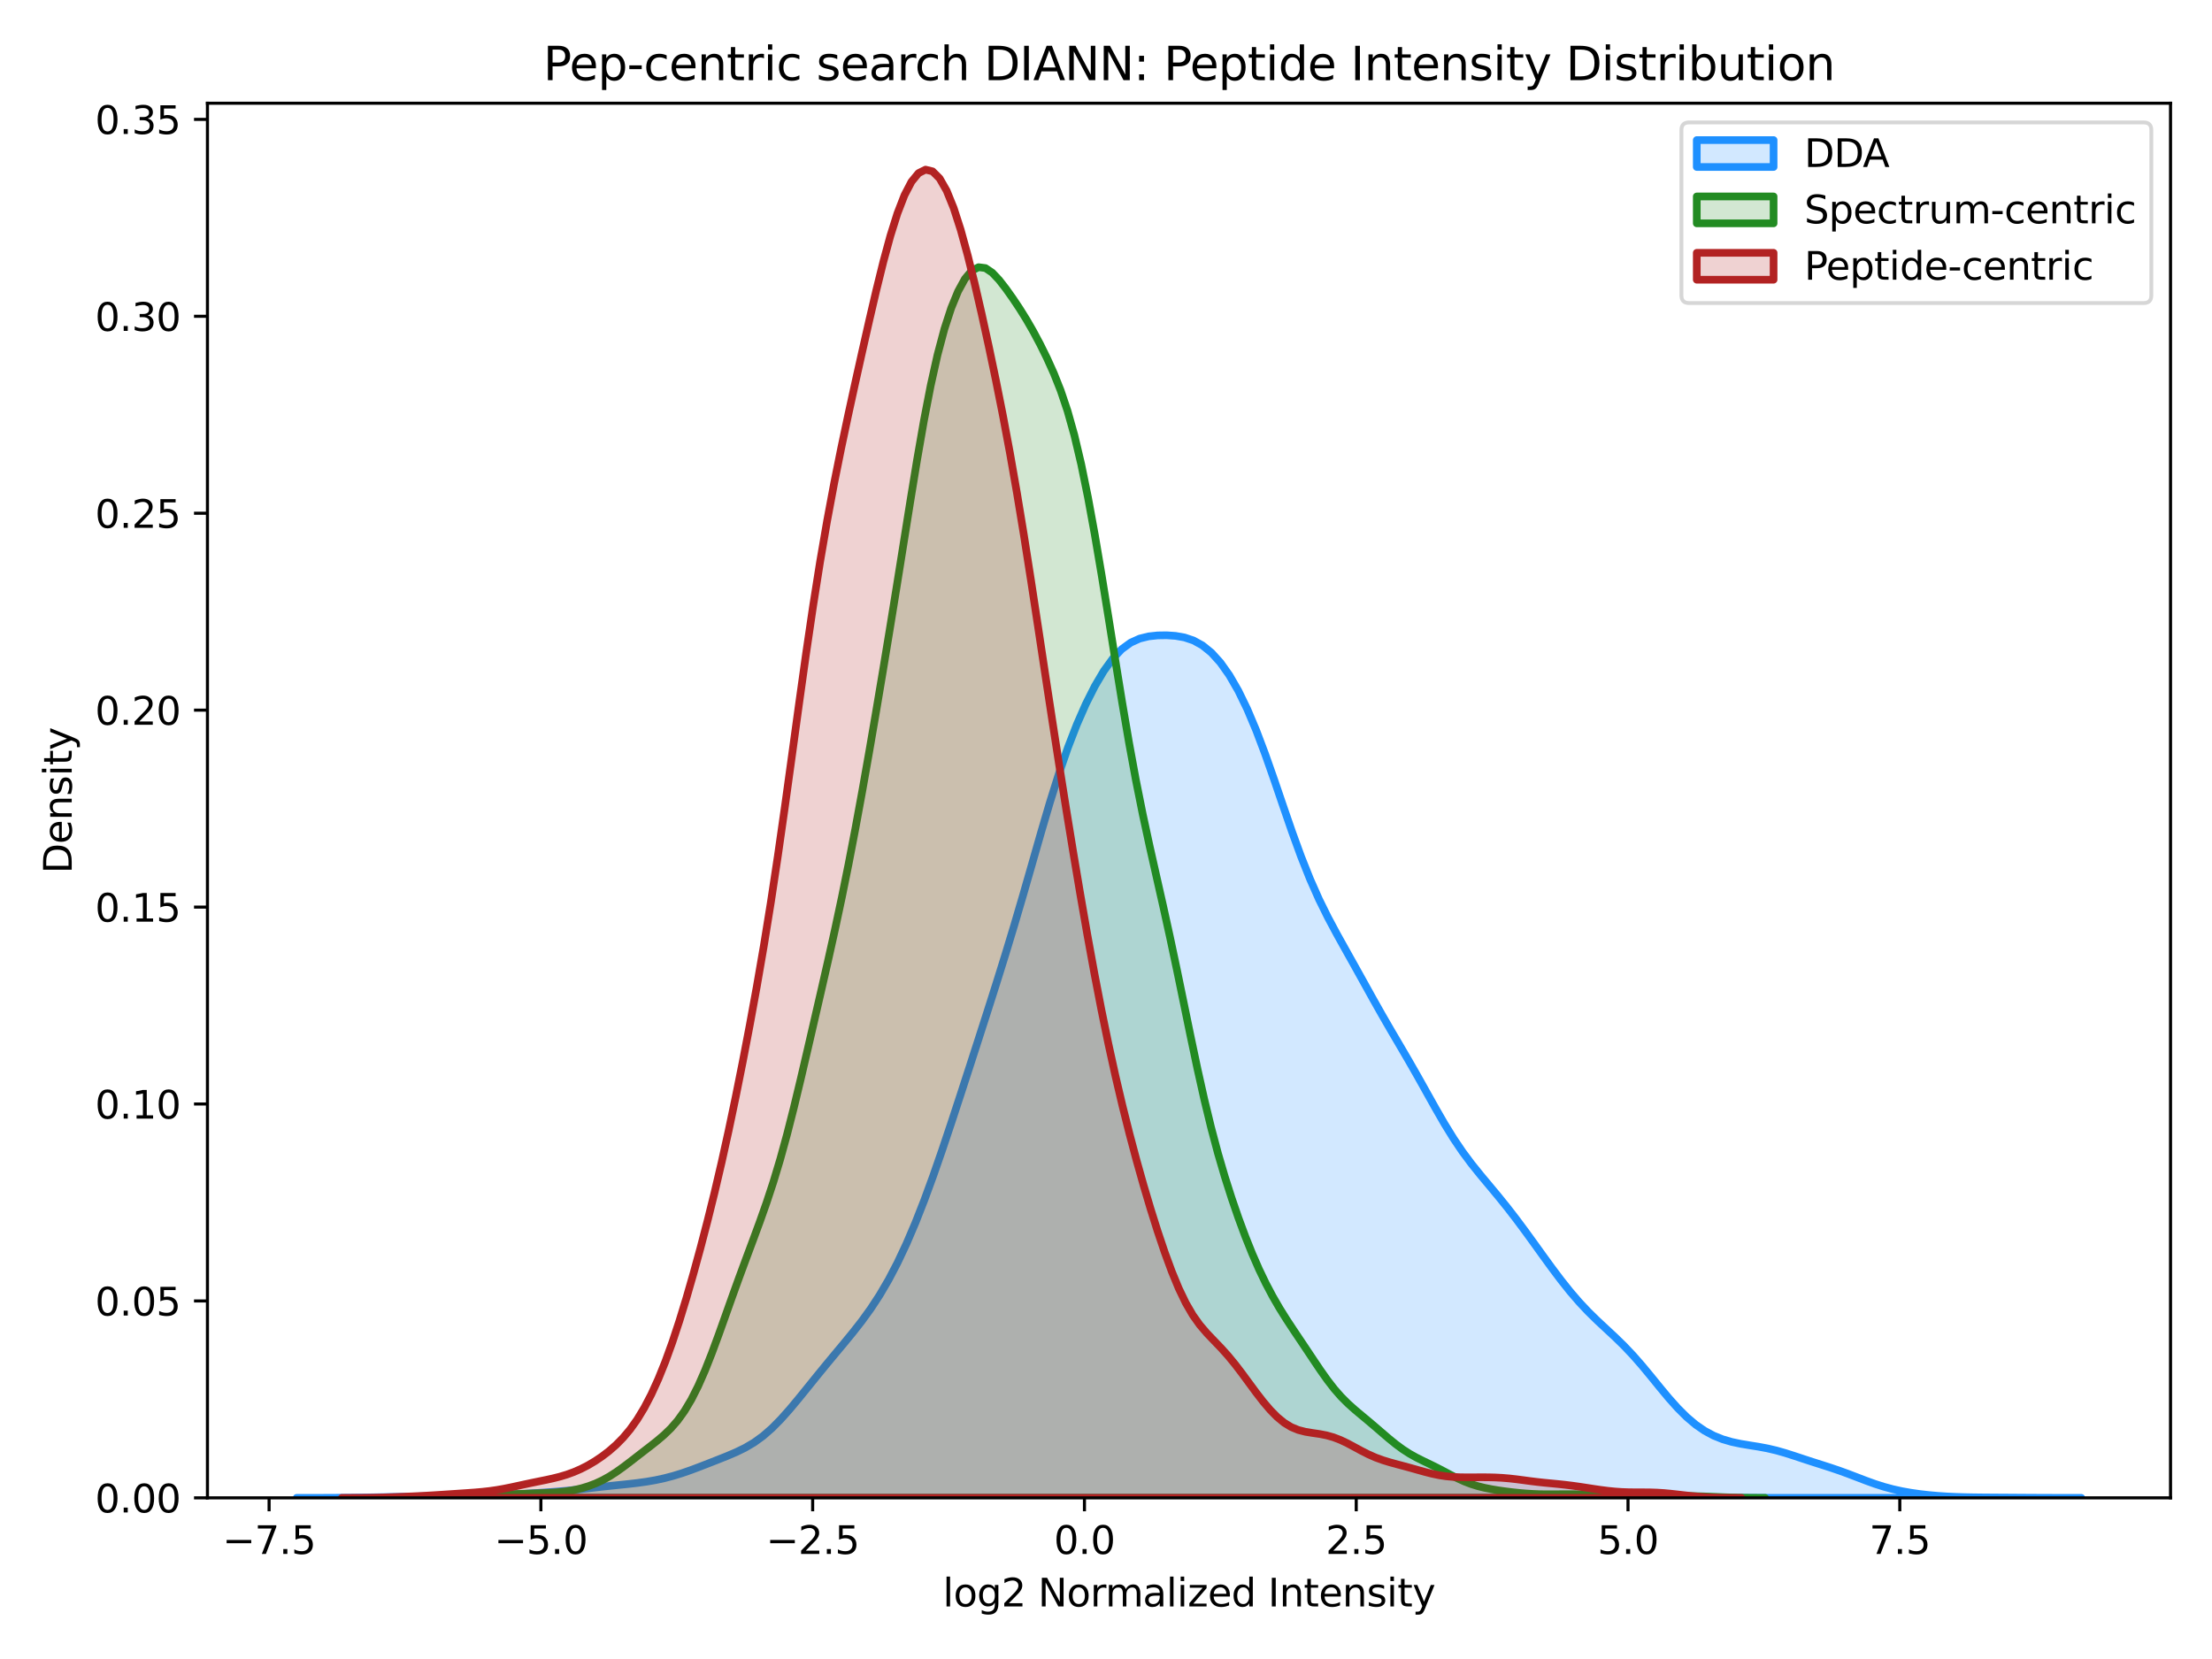 <?xml version="1.0" encoding="utf-8" standalone="no"?>
<!DOCTYPE svg PUBLIC "-//W3C//DTD SVG 1.1//EN"
  "http://www.w3.org/Graphics/SVG/1.1/DTD/svg11.dtd">
<svg xmlns:xlink="http://www.w3.org/1999/xlink" width="576pt" height="432pt" viewBox="0 0 576 432" xmlns="http://www.w3.org/2000/svg" version="1.1">
 <defs>
  <style type="text/css">*{stroke-linejoin: round; stroke-linecap: butt}</style>
 </defs>
 <g id="figure_1">
  <g id="patch_1">
   <path d="M 0 432 
L 576 432 
L 576 0 
L 0 0 
z
" style="fill: #ffffff"/>
  </g>
  <g id="axes_1">
   <g id="patch_2">
    <path d="M 54.02 390.04 
L 565.2 390.04 
L 565.2 26.88 
L 54.02 26.88 
z
" style="fill: #ffffff"/>
   </g>
   <g id="PolyCollection_1">
    <defs>
     <path id="md114c8300f" d="M 77.255 -41.961 
L 77.255 -41.96 
L 79.591 -41.96 
L 81.926 -41.96 
L 84.261 -41.96 
L 86.596 -41.96 
L 88.932 -41.96 
L 91.267 -41.96 
L 93.602 -41.96 
L 95.937 -41.96 
L 98.272 -41.96 
L 100.608 -41.96 
L 102.943 -41.96 
L 105.278 -41.96 
L 107.613 -41.96 
L 109.949 -41.96 
L 112.284 -41.96 
L 114.619 -41.96 
L 116.954 -41.96 
L 119.289 -41.96 
L 121.625 -41.96 
L 123.96 -41.96 
L 126.295 -41.96 
L 128.63 -41.96 
L 130.966 -41.96 
L 133.301 -41.96 
L 135.636 -41.96 
L 137.971 -41.96 
L 140.306 -41.96 
L 142.642 -41.96 
L 144.977 -41.96 
L 147.312 -41.96 
L 149.647 -41.96 
L 151.983 -41.96 
L 154.318 -41.96 
L 156.653 -41.96 
L 158.988 -41.96 
L 161.323 -41.96 
L 163.659 -41.96 
L 165.994 -41.96 
L 168.329 -41.96 
L 170.664 -41.96 
L 173 -41.96 
L 175.335 -41.96 
L 177.67 -41.96 
L 180.005 -41.96 
L 182.34 -41.96 
L 184.676 -41.96 
L 187.011 -41.96 
L 189.346 -41.96 
L 191.681 -41.96 
L 194.017 -41.96 
L 196.352 -41.96 
L 198.687 -41.96 
L 201.022 -41.96 
L 203.357 -41.96 
L 205.693 -41.96 
L 208.028 -41.96 
L 210.363 -41.96 
L 212.698 -41.96 
L 215.034 -41.96 
L 217.369 -41.96 
L 219.704 -41.96 
L 222.039 -41.96 
L 224.374 -41.96 
L 226.71 -41.96 
L 229.045 -41.96 
L 231.38 -41.96 
L 233.715 -41.96 
L 236.051 -41.96 
L 238.386 -41.96 
L 240.721 -41.96 
L 243.056 -41.96 
L 245.391 -41.96 
L 247.727 -41.96 
L 250.062 -41.96 
L 252.397 -41.96 
L 254.732 -41.96 
L 257.068 -41.96 
L 259.403 -41.96 
L 261.738 -41.96 
L 264.073 -41.96 
L 266.408 -41.96 
L 268.744 -41.96 
L 271.079 -41.96 
L 273.414 -41.96 
L 275.749 -41.96 
L 278.085 -41.96 
L 280.42 -41.96 
L 282.755 -41.96 
L 285.09 -41.96 
L 287.425 -41.96 
L 289.761 -41.96 
L 292.096 -41.96 
L 294.431 -41.96 
L 296.766 -41.96 
L 299.102 -41.96 
L 301.437 -41.96 
L 303.772 -41.96 
L 306.107 -41.96 
L 308.442 -41.96 
L 310.778 -41.96 
L 313.113 -41.96 
L 315.448 -41.96 
L 317.783 -41.96 
L 320.118 -41.96 
L 322.454 -41.96 
L 324.789 -41.96 
L 327.124 -41.96 
L 329.459 -41.96 
L 331.795 -41.96 
L 334.13 -41.96 
L 336.465 -41.96 
L 338.8 -41.96 
L 341.135 -41.96 
L 343.471 -41.96 
L 345.806 -41.96 
L 348.141 -41.96 
L 350.476 -41.96 
L 352.812 -41.96 
L 355.147 -41.96 
L 357.482 -41.96 
L 359.817 -41.96 
L 362.152 -41.96 
L 364.488 -41.96 
L 366.823 -41.96 
L 369.158 -41.96 
L 371.493 -41.96 
L 373.829 -41.96 
L 376.164 -41.96 
L 378.499 -41.96 
L 380.834 -41.96 
L 383.169 -41.96 
L 385.505 -41.96 
L 387.84 -41.96 
L 390.175 -41.96 
L 392.51 -41.96 
L 394.846 -41.96 
L 397.181 -41.96 
L 399.516 -41.96 
L 401.851 -41.96 
L 404.186 -41.96 
L 406.522 -41.96 
L 408.857 -41.96 
L 411.192 -41.96 
L 413.527 -41.96 
L 415.863 -41.96 
L 418.198 -41.96 
L 420.533 -41.96 
L 422.868 -41.96 
L 425.203 -41.96 
L 427.539 -41.96 
L 429.874 -41.96 
L 432.209 -41.96 
L 434.544 -41.96 
L 436.88 -41.96 
L 439.215 -41.96 
L 441.55 -41.96 
L 443.885 -41.96 
L 446.22 -41.96 
L 448.556 -41.96 
L 450.891 -41.96 
L 453.226 -41.96 
L 455.561 -41.96 
L 457.897 -41.96 
L 460.232 -41.96 
L 462.567 -41.96 
L 464.902 -41.96 
L 467.237 -41.96 
L 469.573 -41.96 
L 471.908 -41.96 
L 474.243 -41.96 
L 476.578 -41.96 
L 478.914 -41.96 
L 481.249 -41.96 
L 483.584 -41.96 
L 485.919 -41.96 
L 488.254 -41.96 
L 490.59 -41.96 
L 492.925 -41.96 
L 495.26 -41.96 
L 497.595 -41.96 
L 499.931 -41.96 
L 502.266 -41.96 
L 504.601 -41.96 
L 506.936 -41.96 
L 509.271 -41.96 
L 511.607 -41.96 
L 513.942 -41.96 
L 516.277 -41.96 
L 518.612 -41.96 
L 520.948 -41.96 
L 523.283 -41.96 
L 525.618 -41.96 
L 527.953 -41.96 
L 530.288 -41.96 
L 532.624 -41.96 
L 534.959 -41.96 
L 537.294 -41.96 
L 539.629 -41.96 
L 541.965 -41.96 
L 541.965 -41.961 
L 541.965 -41.961 
L 539.629 -41.962 
L 537.294 -41.964 
L 534.959 -41.968 
L 532.624 -41.975 
L 530.288 -41.985 
L 527.953 -41.998 
L 525.618 -42.013 
L 523.283 -42.029 
L 520.948 -42.043 
L 518.612 -42.058 
L 516.277 -42.076 
L 513.942 -42.102 
L 511.607 -42.147 
L 509.271 -42.219 
L 506.936 -42.328 
L 504.601 -42.483 
L 502.266 -42.691 
L 499.931 -42.957 
L 497.595 -43.29 
L 495.26 -43.705 
L 492.925 -44.217 
L 490.59 -44.845 
L 488.254 -45.589 
L 485.919 -46.429 
L 483.584 -47.323 
L 481.249 -48.216 
L 478.914 -49.065 
L 476.578 -49.856 
L 474.243 -50.606 
L 471.908 -51.349 
L 469.573 -52.111 
L 467.237 -52.886 
L 464.902 -53.633 
L 462.567 -54.298 
L 460.232 -54.844 
L 457.897 -55.279 
L 455.561 -55.652 
L 453.226 -56.043 
L 450.891 -56.539 
L 448.556 -57.223 
L 446.22 -58.163 
L 443.885 -59.417 
L 441.55 -61.026 
L 439.215 -63.003 
L 436.88 -65.329 
L 434.544 -67.943 
L 432.209 -70.747 
L 429.874 -73.621 
L 427.539 -76.439 
L 425.203 -79.102 
L 422.868 -81.563 
L 420.533 -83.841 
L 418.198 -86.013 
L 415.863 -88.19 
L 413.527 -90.482 
L 411.192 -92.968 
L 408.857 -95.682 
L 406.522 -98.612 
L 404.186 -101.712 
L 401.851 -104.919 
L 399.516 -108.164 
L 397.181 -111.383 
L 394.846 -114.522 
L 392.51 -117.544 
L 390.175 -120.441 
L 387.84 -123.246 
L 385.505 -126.041 
L 383.169 -128.946 
L 380.834 -132.082 
L 378.499 -135.538 
L 376.164 -139.325 
L 373.829 -143.372 
L 371.493 -147.548 
L 369.158 -151.719 
L 366.823 -155.801 
L 364.488 -159.797 
L 362.152 -163.775 
L 359.817 -167.816 
L 357.482 -171.955 
L 355.147 -176.159 
L 352.812 -180.362 
L 350.476 -184.533 
L 348.141 -188.724 
L 345.806 -193.085 
L 343.471 -197.812 
L 341.135 -203.075 
L 338.8 -208.943 
L 336.465 -215.352 
L 334.13 -222.115 
L 331.795 -228.962 
L 329.459 -235.603 
L 327.124 -241.784 
L 324.789 -247.324 
L 322.454 -252.128 
L 320.118 -256.173 
L 317.783 -259.47 
L 315.448 -262.045 
L 313.113 -263.94 
L 310.778 -265.225 
L 308.442 -266.008 
L 306.107 -266.42 
L 303.772 -266.579 
L 301.437 -266.542 
L 299.102 -266.289 
L 296.766 -265.713 
L 294.431 -264.656 
L 292.096 -262.955 
L 289.761 -260.503 
L 287.425 -257.278 
L 285.09 -253.323 
L 282.755 -248.687 
L 280.42 -243.374 
L 278.085 -237.345 
L 275.749 -230.575 
L 273.414 -223.131 
L 271.079 -215.198 
L 268.744 -207.037 
L 266.408 -198.901 
L 264.073 -190.956 
L 261.738 -183.258 
L 259.403 -175.775 
L 257.068 -168.438 
L 254.732 -161.177 
L 252.397 -153.952 
L 250.062 -146.762 
L 247.727 -139.646 
L 245.391 -132.676 
L 243.056 -125.952 
L 240.721 -119.573 
L 238.386 -113.624 
L 236.051 -108.157 
L 233.715 -103.194 
L 231.38 -98.733 
L 229.045 -94.746 
L 226.71 -91.181 
L 224.374 -87.959 
L 222.039 -84.98 
L 219.704 -82.137 
L 217.369 -79.339 
L 215.034 -76.524 
L 212.698 -73.666 
L 210.363 -70.774 
L 208.028 -67.893 
L 205.693 -65.092 
L 203.357 -62.465 
L 201.022 -60.099 
L 198.687 -58.061 
L 196.352 -56.371 
L 194.017 -54.995 
L 191.681 -53.857 
L 189.346 -52.863 
L 187.011 -51.932 
L 184.676 -51.017 
L 182.34 -50.109 
L 180.005 -49.23 
L 177.67 -48.413 
L 175.335 -47.689 
L 173 -47.075 
L 170.664 -46.572 
L 168.329 -46.168 
L 165.994 -45.843 
L 163.659 -45.573 
L 161.323 -45.33 
L 158.988 -45.092 
L 156.653 -44.842 
L 154.318 -44.577 
L 151.983 -44.304 
L 149.647 -44.041 
L 147.312 -43.803 
L 144.977 -43.597 
L 142.642 -43.419 
L 140.306 -43.259 
L 137.971 -43.108 
L 135.636 -42.963 
L 133.301 -42.83 
L 130.966 -42.714 
L 128.63 -42.624 
L 126.295 -42.56 
L 123.96 -42.518 
L 121.625 -42.488 
L 119.289 -42.465 
L 116.954 -42.44 
L 114.619 -42.411 
L 112.284 -42.378 
L 109.949 -42.341 
L 107.613 -42.301 
L 105.278 -42.258 
L 102.943 -42.213 
L 100.608 -42.167 
L 98.272 -42.122 
L 95.937 -42.08 
L 93.602 -42.044 
L 91.267 -42.015 
L 88.932 -41.993 
L 86.596 -41.979 
L 84.261 -41.97 
L 81.926 -41.965 
L 79.591 -41.962 
L 77.255 -41.961 
z
" style="stroke: #1e90ff; stroke-width: 2"/>
    </defs>
    <g clip-path="url(#p47f3de9c84)">
     <use xlink:href="#md114c8300f" x="0" y="432" style="fill: #1e90ff; fill-opacity: 0.2; stroke: #1e90ff; stroke-width: 2"/>
    </g>
   </g>
   <g id="PolyCollection_2">
    <defs>
     <path id="m19b202845f" d="M 105.219 -41.965 
L 105.219 -41.96 
L 107 -41.96 
L 108.781 -41.96 
L 110.562 -41.96 
L 112.343 -41.96 
L 114.124 -41.96 
L 115.905 -41.96 
L 117.686 -41.96 
L 119.467 -41.96 
L 121.248 -41.96 
L 123.029 -41.96 
L 124.81 -41.96 
L 126.591 -41.96 
L 128.372 -41.96 
L 130.152 -41.96 
L 131.933 -41.96 
L 133.714 -41.96 
L 135.495 -41.96 
L 137.276 -41.96 
L 139.057 -41.96 
L 140.838 -41.96 
L 142.619 -41.96 
L 144.4 -41.96 
L 146.181 -41.96 
L 147.962 -41.96 
L 149.743 -41.96 
L 151.524 -41.96 
L 153.305 -41.96 
L 155.086 -41.96 
L 156.867 -41.96 
L 158.648 -41.96 
L 160.429 -41.96 
L 162.21 -41.96 
L 163.991 -41.96 
L 165.771 -41.96 
L 167.552 -41.96 
L 169.333 -41.96 
L 171.114 -41.96 
L 172.895 -41.96 
L 174.676 -41.96 
L 176.457 -41.96 
L 178.238 -41.96 
L 180.019 -41.96 
L 181.8 -41.96 
L 183.581 -41.96 
L 185.362 -41.96 
L 187.143 -41.96 
L 188.924 -41.96 
L 190.705 -41.96 
L 192.486 -41.96 
L 194.267 -41.96 
L 196.048 -41.96 
L 197.829 -41.96 
L 199.61 -41.96 
L 201.391 -41.96 
L 203.171 -41.96 
L 204.952 -41.96 
L 206.733 -41.96 
L 208.514 -41.96 
L 210.295 -41.96 
L 212.076 -41.96 
L 213.857 -41.96 
L 215.638 -41.96 
L 217.419 -41.96 
L 219.2 -41.96 
L 220.981 -41.96 
L 222.762 -41.96 
L 224.543 -41.96 
L 226.324 -41.96 
L 228.105 -41.96 
L 229.886 -41.96 
L 231.667 -41.96 
L 233.448 -41.96 
L 235.229 -41.96 
L 237.01 -41.96 
L 238.79 -41.96 
L 240.571 -41.96 
L 242.352 -41.96 
L 244.133 -41.96 
L 245.914 -41.96 
L 247.695 -41.96 
L 249.476 -41.96 
L 251.257 -41.96 
L 253.038 -41.96 
L 254.819 -41.96 
L 256.6 -41.96 
L 258.381 -41.96 
L 260.162 -41.96 
L 261.943 -41.96 
L 263.724 -41.96 
L 265.505 -41.96 
L 267.286 -41.96 
L 269.067 -41.96 
L 270.848 -41.96 
L 272.629 -41.96 
L 274.409 -41.96 
L 276.19 -41.96 
L 277.971 -41.96 
L 279.752 -41.96 
L 281.533 -41.96 
L 283.314 -41.96 
L 285.095 -41.96 
L 286.876 -41.96 
L 288.657 -41.96 
L 290.438 -41.96 
L 292.219 -41.96 
L 294 -41.96 
L 295.781 -41.96 
L 297.562 -41.96 
L 299.343 -41.96 
L 301.124 -41.96 
L 302.905 -41.96 
L 304.686 -41.96 
L 306.467 -41.96 
L 308.248 -41.96 
L 310.029 -41.96 
L 311.809 -41.96 
L 313.59 -41.96 
L 315.371 -41.96 
L 317.152 -41.96 
L 318.933 -41.96 
L 320.714 -41.96 
L 322.495 -41.96 
L 324.276 -41.96 
L 326.057 -41.96 
L 327.838 -41.96 
L 329.619 -41.96 
L 331.4 -41.96 
L 333.181 -41.96 
L 334.962 -41.96 
L 336.743 -41.96 
L 338.524 -41.96 
L 340.305 -41.96 
L 342.086 -41.96 
L 343.867 -41.96 
L 345.648 -41.96 
L 347.428 -41.96 
L 349.209 -41.96 
L 350.99 -41.96 
L 352.771 -41.96 
L 354.552 -41.96 
L 356.333 -41.96 
L 358.114 -41.96 
L 359.895 -41.96 
L 361.676 -41.96 
L 363.457 -41.96 
L 365.238 -41.96 
L 367.019 -41.96 
L 368.8 -41.96 
L 370.581 -41.96 
L 372.362 -41.96 
L 374.143 -41.96 
L 375.924 -41.96 
L 377.705 -41.96 
L 379.486 -41.96 
L 381.267 -41.96 
L 383.048 -41.96 
L 384.828 -41.96 
L 386.609 -41.96 
L 388.39 -41.96 
L 390.171 -41.96 
L 391.952 -41.96 
L 393.733 -41.96 
L 395.514 -41.96 
L 397.295 -41.96 
L 399.076 -41.96 
L 400.857 -41.96 
L 402.638 -41.96 
L 404.419 -41.96 
L 406.2 -41.96 
L 407.981 -41.96 
L 409.762 -41.96 
L 411.543 -41.96 
L 413.324 -41.96 
L 415.105 -41.96 
L 416.886 -41.96 
L 418.667 -41.96 
L 420.447 -41.96 
L 422.228 -41.96 
L 424.009 -41.96 
L 425.79 -41.96 
L 427.571 -41.96 
L 429.352 -41.96 
L 431.133 -41.96 
L 432.914 -41.96 
L 434.695 -41.96 
L 436.476 -41.96 
L 438.257 -41.96 
L 440.038 -41.96 
L 441.819 -41.96 
L 443.6 -41.96 
L 445.381 -41.96 
L 447.162 -41.96 
L 448.943 -41.96 
L 450.724 -41.96 
L 452.505 -41.96 
L 454.286 -41.96 
L 456.066 -41.96 
L 457.847 -41.96 
L 459.628 -41.96 
L 459.628 -41.963 
L 459.628 -41.963 
L 457.847 -41.968 
L 456.066 -41.978 
L 454.286 -41.996 
L 452.505 -42.026 
L 450.724 -42.072 
L 448.943 -42.132 
L 447.162 -42.202 
L 445.381 -42.275 
L 443.6 -42.34 
L 441.819 -42.39 
L 440.038 -42.423 
L 438.257 -42.436 
L 436.476 -42.432 
L 434.695 -42.413 
L 432.914 -42.379 
L 431.133 -42.338 
L 429.352 -42.297 
L 427.571 -42.269 
L 425.79 -42.263 
L 424.009 -42.286 
L 422.228 -42.338 
L 420.447 -42.416 
L 418.667 -42.514 
L 416.886 -42.622 
L 415.105 -42.728 
L 413.324 -42.819 
L 411.543 -42.883 
L 409.762 -42.917 
L 407.981 -42.922 
L 406.2 -42.908 
L 404.419 -42.892 
L 402.638 -42.891 
L 400.857 -42.92 
L 399.076 -42.99 
L 397.295 -43.103 
L 395.514 -43.256 
L 393.733 -43.445 
L 391.952 -43.666 
L 390.171 -43.919 
L 388.39 -44.215 
L 386.609 -44.57 
L 384.828 -45.009 
L 383.048 -45.562 
L 381.267 -46.248 
L 379.486 -47.064 
L 377.705 -47.974 
L 375.924 -48.92 
L 374.143 -49.845 
L 372.362 -50.726 
L 370.581 -51.583 
L 368.8 -52.475 
L 367.019 -53.472 
L 365.238 -54.624 
L 363.457 -55.939 
L 361.676 -57.387 
L 359.895 -58.911 
L 358.114 -60.448 
L 356.333 -61.958 
L 354.552 -63.44 
L 352.771 -64.936 
L 350.99 -66.529 
L 349.209 -68.31 
L 347.428 -70.345 
L 345.648 -72.646 
L 343.867 -75.162 
L 342.086 -77.803 
L 340.305 -80.478 
L 338.524 -83.138 
L 336.743 -85.793 
L 334.962 -88.504 
L 333.181 -91.356 
L 331.4 -94.433 
L 329.619 -97.804 
L 327.838 -101.514 
L 326.057 -105.588 
L 324.276 -110.033 
L 322.495 -114.841 
L 320.714 -120.017 
L 318.933 -125.605 
L 317.152 -131.691 
L 315.371 -138.381 
L 313.59 -145.733 
L 311.809 -153.707 
L 310.029 -162.149 
L 308.248 -170.817 
L 306.467 -179.452 
L 304.686 -187.856 
L 302.905 -195.954 
L 301.124 -203.837 
L 299.343 -211.742 
L 297.562 -219.994 
L 295.781 -228.887 
L 294 -238.58 
L 292.219 -249.027 
L 290.438 -260.001 
L 288.657 -271.169 
L 286.876 -282.177 
L 285.095 -292.699 
L 283.314 -302.444 
L 281.533 -311.167 
L 279.752 -318.706 
L 277.971 -325.043 
L 276.19 -330.322 
L 274.409 -334.801 
L 272.629 -338.749 
L 270.848 -342.355 
L 269.067 -345.697 
L 267.286 -348.79 
L 265.505 -351.648 
L 263.724 -354.314 
L 261.943 -356.82 
L 260.162 -359.11 
L 258.381 -360.998 
L 256.6 -362.197 
L 254.819 -362.425 
L 253.038 -361.501 
L 251.257 -359.386 
L 249.476 -356.134 
L 247.695 -351.789 
L 245.914 -346.318 
L 244.133 -339.621 
L 242.352 -331.627 
L 240.571 -322.394 
L 238.79 -312.156 
L 237.01 -301.271 
L 235.229 -290.111 
L 233.448 -278.958 
L 231.667 -267.956 
L 229.886 -257.149 
L 228.105 -246.541 
L 226.324 -236.161 
L 224.543 -226.071 
L 222.762 -216.353 
L 220.981 -207.077 
L 219.2 -198.274 
L 217.419 -189.915 
L 215.638 -181.906 
L 213.857 -174.105 
L 212.076 -166.381 
L 210.295 -158.677 
L 208.514 -151.045 
L 206.733 -143.635 
L 204.952 -136.625 
L 203.171 -130.146 
L 201.391 -124.235 
L 199.61 -118.828 
L 197.829 -113.792 
L 196.048 -108.967 
L 194.267 -104.199 
L 192.486 -99.377 
L 190.705 -94.45 
L 188.924 -89.444 
L 187.143 -84.458 
L 185.362 -79.636 
L 183.581 -75.134 
L 181.8 -71.08 
L 180.019 -67.552 
L 178.238 -64.569 
L 176.457 -62.094 
L 174.676 -60.049 
L 172.895 -58.329 
L 171.114 -56.817 
L 169.333 -55.412 
L 167.552 -54.038 
L 165.771 -52.659 
L 163.991 -51.279 
L 162.21 -49.932 
L 160.429 -48.666 
L 158.648 -47.526 
L 156.867 -46.54 
L 155.086 -45.713 
L 153.305 -45.036 
L 151.524 -44.491 
L 149.743 -44.061 
L 147.962 -43.738 
L 146.181 -43.511 
L 144.4 -43.364 
L 142.619 -43.269 
L 140.838 -43.198 
L 139.057 -43.129 
L 137.276 -43.058 
L 135.495 -42.992 
L 133.714 -42.944 
L 131.933 -42.923 
L 130.152 -42.924 
L 128.372 -42.932 
L 126.591 -42.927 
L 124.81 -42.892 
L 123.029 -42.815 
L 121.248 -42.698 
L 119.467 -42.554 
L 117.686 -42.404 
L 115.905 -42.265 
L 114.124 -42.152 
L 112.343 -42.071 
L 110.562 -42.018 
L 108.781 -41.988 
L 107 -41.972 
L 105.219 -41.965 
z
" style="stroke: #228b22; stroke-width: 2"/>
    </defs>
    <g clip-path="url(#p47f3de9c84)">
     <use xlink:href="#m19b202845f" x="0" y="432" style="fill: #228b22; fill-opacity: 0.2; stroke: #228b22; stroke-width: 2"/>
    </g>
   </g>
   <g id="PolyCollection_3">
    <defs>
     <path id="m314c963944" d="M 89.017 -41.963 
L 89.017 -41.96 
L 90.849 -41.96 
L 92.68 -41.96 
L 94.511 -41.96 
L 96.342 -41.96 
L 98.174 -41.96 
L 100.005 -41.96 
L 101.836 -41.96 
L 103.667 -41.96 
L 105.499 -41.96 
L 107.33 -41.96 
L 109.161 -41.96 
L 110.993 -41.96 
L 112.824 -41.96 
L 114.655 -41.96 
L 116.486 -41.96 
L 118.318 -41.96 
L 120.149 -41.96 
L 121.98 -41.96 
L 123.811 -41.96 
L 125.643 -41.96 
L 127.474 -41.96 
L 129.305 -41.96 
L 131.137 -41.96 
L 132.968 -41.96 
L 134.799 -41.96 
L 136.63 -41.96 
L 138.462 -41.96 
L 140.293 -41.96 
L 142.124 -41.96 
L 143.955 -41.96 
L 145.787 -41.96 
L 147.618 -41.96 
L 149.449 -41.96 
L 151.28 -41.96 
L 153.112 -41.96 
L 154.943 -41.96 
L 156.774 -41.96 
L 158.606 -41.96 
L 160.437 -41.96 
L 162.268 -41.96 
L 164.099 -41.96 
L 165.931 -41.96 
L 167.762 -41.96 
L 169.593 -41.96 
L 171.424 -41.96 
L 173.256 -41.96 
L 175.087 -41.96 
L 176.918 -41.96 
L 178.75 -41.96 
L 180.581 -41.96 
L 182.412 -41.96 
L 184.243 -41.96 
L 186.075 -41.96 
L 187.906 -41.96 
L 189.737 -41.96 
L 191.568 -41.96 
L 193.4 -41.96 
L 195.231 -41.96 
L 197.062 -41.96 
L 198.894 -41.96 
L 200.725 -41.96 
L 202.556 -41.96 
L 204.387 -41.96 
L 206.219 -41.96 
L 208.05 -41.96 
L 209.881 -41.96 
L 211.712 -41.96 
L 213.544 -41.96 
L 215.375 -41.96 
L 217.206 -41.96 
L 219.038 -41.96 
L 220.869 -41.96 
L 222.7 -41.96 
L 224.531 -41.96 
L 226.363 -41.96 
L 228.194 -41.96 
L 230.025 -41.96 
L 231.856 -41.96 
L 233.688 -41.96 
L 235.519 -41.96 
L 237.35 -41.96 
L 239.181 -41.96 
L 241.013 -41.96 
L 242.844 -41.96 
L 244.675 -41.96 
L 246.507 -41.96 
L 248.338 -41.96 
L 250.169 -41.96 
L 252 -41.96 
L 253.832 -41.96 
L 255.663 -41.96 
L 257.494 -41.96 
L 259.325 -41.96 
L 261.157 -41.96 
L 262.988 -41.96 
L 264.819 -41.96 
L 266.651 -41.96 
L 268.482 -41.96 
L 270.313 -41.96 
L 272.144 -41.96 
L 273.976 -41.96 
L 275.807 -41.96 
L 277.638 -41.96 
L 279.469 -41.96 
L 281.301 -41.96 
L 283.132 -41.96 
L 284.963 -41.96 
L 286.795 -41.96 
L 288.626 -41.96 
L 290.457 -41.96 
L 292.288 -41.96 
L 294.12 -41.96 
L 295.951 -41.96 
L 297.782 -41.96 
L 299.613 -41.96 
L 301.445 -41.96 
L 303.276 -41.96 
L 305.107 -41.96 
L 306.939 -41.96 
L 308.77 -41.96 
L 310.601 -41.96 
L 312.432 -41.96 
L 314.264 -41.96 
L 316.095 -41.96 
L 317.926 -41.96 
L 319.757 -41.96 
L 321.589 -41.96 
L 323.42 -41.96 
L 325.251 -41.96 
L 327.082 -41.96 
L 328.914 -41.96 
L 330.745 -41.96 
L 332.576 -41.96 
L 334.408 -41.96 
L 336.239 -41.96 
L 338.07 -41.96 
L 339.901 -41.96 
L 341.733 -41.96 
L 343.564 -41.96 
L 345.395 -41.96 
L 347.226 -41.96 
L 349.058 -41.96 
L 350.889 -41.96 
L 352.72 -41.96 
L 354.552 -41.96 
L 356.383 -41.96 
L 358.214 -41.96 
L 360.045 -41.96 
L 361.877 -41.96 
L 363.708 -41.96 
L 365.539 -41.96 
L 367.37 -41.96 
L 369.202 -41.96 
L 371.033 -41.96 
L 372.864 -41.96 
L 374.696 -41.96 
L 376.527 -41.96 
L 378.358 -41.96 
L 380.189 -41.96 
L 382.021 -41.96 
L 383.852 -41.96 
L 385.683 -41.96 
L 387.514 -41.96 
L 389.346 -41.96 
L 391.177 -41.96 
L 393.008 -41.96 
L 394.839 -41.96 
L 396.671 -41.96 
L 398.502 -41.96 
L 400.333 -41.96 
L 402.165 -41.96 
L 403.996 -41.96 
L 405.827 -41.96 
L 407.658 -41.96 
L 409.49 -41.96 
L 411.321 -41.96 
L 413.152 -41.96 
L 414.983 -41.96 
L 416.815 -41.96 
L 418.646 -41.96 
L 420.477 -41.96 
L 422.309 -41.96 
L 424.14 -41.96 
L 425.971 -41.96 
L 427.802 -41.96 
L 429.634 -41.96 
L 431.465 -41.96 
L 433.296 -41.96 
L 435.127 -41.96 
L 436.959 -41.96 
L 438.79 -41.96 
L 440.621 -41.96 
L 442.453 -41.96 
L 444.284 -41.96 
L 446.115 -41.96 
L 447.946 -41.96 
L 449.778 -41.96 
L 451.609 -41.96 
L 453.44 -41.96 
L 453.44 -41.965 
L 453.44 -41.965 
L 451.609 -41.972 
L 449.778 -41.987 
L 447.946 -42.016 
L 446.115 -42.066 
L 444.284 -42.147 
L 442.453 -42.267 
L 440.621 -42.428 
L 438.79 -42.623 
L 436.959 -42.836 
L 435.127 -43.041 
L 433.296 -43.211 
L 431.465 -43.328 
L 429.634 -43.387 
L 427.802 -43.402 
L 425.971 -43.404 
L 424.14 -43.424 
L 422.309 -43.491 
L 420.477 -43.618 
L 418.646 -43.804 
L 416.815 -44.039 
L 414.983 -44.306 
L 413.152 -44.588 
L 411.321 -44.866 
L 409.49 -45.124 
L 407.658 -45.351 
L 405.827 -45.548 
L 403.996 -45.725 
L 402.165 -45.903 
L 400.333 -46.101 
L 398.502 -46.326 
L 396.671 -46.571 
L 394.839 -46.81 
L 393.008 -47.017 
L 391.177 -47.172 
L 389.346 -47.268 
L 387.514 -47.313 
L 385.683 -47.321 
L 383.852 -47.311 
L 382.021 -47.304 
L 380.189 -47.327 
L 378.358 -47.41 
L 376.527 -47.583 
L 374.696 -47.863 
L 372.864 -48.247 
L 371.033 -48.712 
L 369.202 -49.222 
L 367.37 -49.738 
L 365.539 -50.238 
L 363.708 -50.725 
L 361.877 -51.226 
L 360.045 -51.788 
L 358.214 -52.458 
L 356.383 -53.261 
L 354.552 -54.186 
L 352.72 -55.179 
L 350.889 -56.158 
L 349.058 -57.033 
L 347.226 -57.738 
L 345.395 -58.25 
L 343.564 -58.598 
L 341.733 -58.865 
L 339.901 -59.168 
L 338.07 -59.639 
L 336.239 -60.394 
L 334.408 -61.509 
L 332.576 -63.01 
L 330.745 -64.871 
L 328.914 -67.03 
L 327.082 -69.399 
L 325.251 -71.881 
L 323.42 -74.37 
L 321.589 -76.765 
L 319.757 -78.99 
L 317.926 -81.023 
L 316.095 -82.925 
L 314.264 -84.844 
L 312.432 -86.983 
L 310.601 -89.553 
L 308.77 -92.71 
L 306.939 -96.519 
L 305.107 -100.959 
L 303.276 -105.946 
L 301.445 -111.385 
L 299.613 -117.202 
L 297.782 -123.362 
L 295.951 -129.867 
L 294.12 -136.745 
L 292.288 -144.048 
L 290.457 -151.837 
L 288.626 -160.171 
L 286.795 -169.09 
L 284.963 -178.596 
L 283.132 -188.646 
L 281.301 -199.163 
L 279.469 -210.064 
L 277.638 -221.29 
L 275.807 -232.81 
L 273.976 -244.605 
L 272.144 -256.623 
L 270.313 -268.744 
L 268.482 -280.768 
L 266.651 -292.453 
L 264.819 -303.582 
L 262.988 -314.032 
L 261.157 -323.805 
L 259.325 -332.999 
L 257.494 -341.74 
L 255.663 -350.101 
L 253.832 -358.056 
L 252 -365.47 
L 250.169 -372.135 
L 248.338 -377.824 
L 246.507 -382.34 
L 244.675 -385.547 
L 242.844 -387.379 
L 241.013 -387.827 
L 239.181 -386.916 
L 237.35 -384.68 
L 235.519 -381.163 
L 233.688 -376.429 
L 231.856 -370.597 
L 230.025 -363.854 
L 228.194 -356.437 
L 226.363 -348.591 
L 224.531 -340.51 
L 222.7 -332.291 
L 220.869 -323.918 
L 219.038 -315.268 
L 217.206 -306.148 
L 215.375 -296.345 
L 213.544 -285.689 
L 211.712 -274.106 
L 209.881 -261.668 
L 208.05 -248.593 
L 206.219 -235.224 
L 204.387 -221.954 
L 202.556 -209.139 
L 200.725 -197.022 
L 198.894 -185.683 
L 197.062 -175.066 
L 195.231 -165.038 
L 193.4 -155.477 
L 191.568 -146.325 
L 189.737 -137.591 
L 187.906 -129.309 
L 186.075 -121.489 
L 184.243 -114.097 
L 182.412 -107.076 
L 180.581 -100.386 
L 178.75 -94.028 
L 176.918 -88.046 
L 175.087 -82.501 
L 173.256 -77.446 
L 171.424 -72.908 
L 169.593 -68.892 
L 167.762 -65.389 
L 165.931 -62.374 
L 164.099 -59.805 
L 162.268 -57.625 
L 160.437 -55.766 
L 158.606 -54.162 
L 156.774 -52.759 
L 154.943 -51.523 
L 153.112 -50.439 
L 151.28 -49.499 
L 149.449 -48.699 
L 147.618 -48.032 
L 145.787 -47.482 
L 143.955 -47.024 
L 142.124 -46.624 
L 140.293 -46.251 
L 138.462 -45.877 
L 136.63 -45.488 
L 134.799 -45.089 
L 132.968 -44.694 
L 131.137 -44.328 
L 129.305 -44.01 
L 127.474 -43.748 
L 125.643 -43.543 
L 123.811 -43.381 
L 121.98 -43.246 
L 120.149 -43.122 
L 118.318 -42.999 
L 116.486 -42.876 
L 114.655 -42.755 
L 112.824 -42.64 
L 110.993 -42.534 
L 109.161 -42.439 
L 107.33 -42.352 
L 105.499 -42.273 
L 103.667 -42.2 
L 101.836 -42.135 
L 100.005 -42.081 
L 98.174 -42.038 
L 96.342 -42.007 
L 94.511 -41.986 
L 92.68 -41.974 
L 90.849 -41.967 
L 89.017 -41.963 
z
" style="stroke: #b22222; stroke-width: 2"/>
    </defs>
    <g clip-path="url(#p47f3de9c84)">
     <use xlink:href="#m314c963944" x="0" y="432" style="fill: #b22222; fill-opacity: 0.2; stroke: #b22222; stroke-width: 2"/>
    </g>
   </g>
   <g id="matplotlib.axis_1">
    <g id="xtick_1">
     <g id="line2d_1">
      <defs>
       <path id="m7faaa34b75" d="M 0 0 
L 0 3.5 
" style="stroke: #000000; stroke-width: 0.8"/>
      </defs>
      <g>
       <use xlink:href="#m7faaa34b75" x="70.072" y="390.04" style="stroke: #000000; stroke-width: 0.8"/>
      </g>
     </g>
     <g id="text_1">
      <!-- −7.5 -->
      <g transform="translate(57.931 404.638) scale(0.1 -0.1)">
       <defs>
        <path id="DejaVuSans-2212" d="M 678 2272 
L 4684 2272 
L 4684 1741 
L 678 1741 
L 678 2272 
z
" transform="scale(0.016)"/>
        <path id="DejaVuSans-37" d="M 525 4666 
L 3525 4666 
L 3525 4397 
L 1831 0 
L 1172 0 
L 2766 4134 
L 525 4134 
L 525 4666 
z
" transform="scale(0.016)"/>
        <path id="DejaVuSans-2e" d="M 684 794 
L 1344 794 
L 1344 0 
L 684 0 
L 684 794 
z
" transform="scale(0.016)"/>
        <path id="DejaVuSans-35" d="M 691 4666 
L 3169 4666 
L 3169 4134 
L 1269 4134 
L 1269 2991 
Q 1406 3038 1543 3061 
Q 1681 3084 1819 3084 
Q 2600 3084 3056 2656 
Q 3513 2228 3513 1497 
Q 3513 744 3044 326 
Q 2575 -91 1722 -91 
Q 1428 -91 1123 -41 
Q 819 9 494 109 
L 494 744 
Q 775 591 1075 516 
Q 1375 441 1709 441 
Q 2250 441 2565 725 
Q 2881 1009 2881 1497 
Q 2881 1984 2565 2268 
Q 2250 2553 1709 2553 
Q 1456 2553 1204 2497 
Q 953 2441 691 2322 
L 691 4666 
z
" transform="scale(0.016)"/>
       </defs>
       <use xlink:href="#DejaVuSans-2212"/>
       <use xlink:href="#DejaVuSans-37" x="83.789"/>
       <use xlink:href="#DejaVuSans-2e" x="147.412"/>
       <use xlink:href="#DejaVuSans-35" x="179.199"/>
      </g>
     </g>
    </g>
    <g id="xtick_2">
     <g id="line2d_2">
      <g>
       <use xlink:href="#m7faaa34b75" x="140.844" y="390.04" style="stroke: #000000; stroke-width: 0.8"/>
      </g>
     </g>
     <g id="text_2">
      <!-- −5.0 -->
      <g transform="translate(128.703 404.638) scale(0.1 -0.1)">
       <defs>
        <path id="DejaVuSans-30" d="M 2034 4250 
Q 1547 4250 1301 3770 
Q 1056 3291 1056 2328 
Q 1056 1369 1301 889 
Q 1547 409 2034 409 
Q 2525 409 2770 889 
Q 3016 1369 3016 2328 
Q 3016 3291 2770 3770 
Q 2525 4250 2034 4250 
z
M 2034 4750 
Q 2819 4750 3233 4129 
Q 3647 3509 3647 2328 
Q 3647 1150 3233 529 
Q 2819 -91 2034 -91 
Q 1250 -91 836 529 
Q 422 1150 422 2328 
Q 422 3509 836 4129 
Q 1250 4750 2034 4750 
z
" transform="scale(0.016)"/>
       </defs>
       <use xlink:href="#DejaVuSans-2212"/>
       <use xlink:href="#DejaVuSans-35" x="83.789"/>
       <use xlink:href="#DejaVuSans-2e" x="147.412"/>
       <use xlink:href="#DejaVuSans-30" x="179.199"/>
      </g>
     </g>
    </g>
    <g id="xtick_3">
     <g id="line2d_3">
      <g>
       <use xlink:href="#m7faaa34b75" x="211.616" y="390.04" style="stroke: #000000; stroke-width: 0.8"/>
      </g>
     </g>
     <g id="text_3">
      <!-- −2.5 -->
      <g transform="translate(199.475 404.638) scale(0.1 -0.1)">
       <defs>
        <path id="DejaVuSans-32" d="M 1228 531 
L 3431 531 
L 3431 0 
L 469 0 
L 469 531 
Q 828 903 1448 1529 
Q 2069 2156 2228 2338 
Q 2531 2678 2651 2914 
Q 2772 3150 2772 3378 
Q 2772 3750 2511 3984 
Q 2250 4219 1831 4219 
Q 1534 4219 1204 4116 
Q 875 4013 500 3803 
L 500 4441 
Q 881 4594 1212 4672 
Q 1544 4750 1819 4750 
Q 2544 4750 2975 4387 
Q 3406 4025 3406 3419 
Q 3406 3131 3298 2873 
Q 3191 2616 2906 2266 
Q 2828 2175 2409 1742 
Q 1991 1309 1228 531 
z
" transform="scale(0.016)"/>
       </defs>
       <use xlink:href="#DejaVuSans-2212"/>
       <use xlink:href="#DejaVuSans-32" x="83.789"/>
       <use xlink:href="#DejaVuSans-2e" x="147.412"/>
       <use xlink:href="#DejaVuSans-35" x="179.199"/>
      </g>
     </g>
    </g>
    <g id="xtick_4">
     <g id="line2d_4">
      <g>
       <use xlink:href="#m7faaa34b75" x="282.388" y="390.04" style="stroke: #000000; stroke-width: 0.8"/>
      </g>
     </g>
     <g id="text_4">
      <!-- 0.0 -->
      <g transform="translate(274.437 404.638) scale(0.1 -0.1)">
       <use xlink:href="#DejaVuSans-30"/>
       <use xlink:href="#DejaVuSans-2e" x="63.623"/>
       <use xlink:href="#DejaVuSans-30" x="95.41"/>
      </g>
     </g>
    </g>
    <g id="xtick_5">
     <g id="line2d_5">
      <g>
       <use xlink:href="#m7faaa34b75" x="353.16" y="390.04" style="stroke: #000000; stroke-width: 0.8"/>
      </g>
     </g>
     <g id="text_5">
      <!-- 2.5 -->
      <g transform="translate(345.209 404.638) scale(0.1 -0.1)">
       <use xlink:href="#DejaVuSans-32"/>
       <use xlink:href="#DejaVuSans-2e" x="63.623"/>
       <use xlink:href="#DejaVuSans-35" x="95.41"/>
      </g>
     </g>
    </g>
    <g id="xtick_6">
     <g id="line2d_6">
      <g>
       <use xlink:href="#m7faaa34b75" x="423.932" y="390.04" style="stroke: #000000; stroke-width: 0.8"/>
      </g>
     </g>
     <g id="text_6">
      <!-- 5.0 -->
      <g transform="translate(415.981 404.638) scale(0.1 -0.1)">
       <use xlink:href="#DejaVuSans-35"/>
       <use xlink:href="#DejaVuSans-2e" x="63.623"/>
       <use xlink:href="#DejaVuSans-30" x="95.41"/>
      </g>
     </g>
    </g>
    <g id="xtick_7">
     <g id="line2d_7">
      <g>
       <use xlink:href="#m7faaa34b75" x="494.704" y="390.04" style="stroke: #000000; stroke-width: 0.8"/>
      </g>
     </g>
     <g id="text_7">
      <!-- 7.5 -->
      <g transform="translate(486.753 404.638) scale(0.1 -0.1)">
       <use xlink:href="#DejaVuSans-37"/>
       <use xlink:href="#DejaVuSans-2e" x="63.623"/>
       <use xlink:href="#DejaVuSans-35" x="95.41"/>
      </g>
     </g>
    </g>
    <g id="text_8">
     <!-- log2 Normalized Intensity -->
     <g transform="translate(245.51 418.317) scale(0.1 -0.1)">
      <defs>
       <path id="DejaVuSans-6c" d="M 603 4863 
L 1178 4863 
L 1178 0 
L 603 0 
L 603 4863 
z
" transform="scale(0.016)"/>
       <path id="DejaVuSans-6f" d="M 1959 3097 
Q 1497 3097 1228 2736 
Q 959 2375 959 1747 
Q 959 1119 1226 758 
Q 1494 397 1959 397 
Q 2419 397 2687 759 
Q 2956 1122 2956 1747 
Q 2956 2369 2687 2733 
Q 2419 3097 1959 3097 
z
M 1959 3584 
Q 2709 3584 3137 3096 
Q 3566 2609 3566 1747 
Q 3566 888 3137 398 
Q 2709 -91 1959 -91 
Q 1206 -91 779 398 
Q 353 888 353 1747 
Q 353 2609 779 3096 
Q 1206 3584 1959 3584 
z
" transform="scale(0.016)"/>
       <path id="DejaVuSans-67" d="M 2906 1791 
Q 2906 2416 2648 2759 
Q 2391 3103 1925 3103 
Q 1463 3103 1205 2759 
Q 947 2416 947 1791 
Q 947 1169 1205 825 
Q 1463 481 1925 481 
Q 2391 481 2648 825 
Q 2906 1169 2906 1791 
z
M 3481 434 
Q 3481 -459 3084 -895 
Q 2688 -1331 1869 -1331 
Q 1566 -1331 1297 -1286 
Q 1028 -1241 775 -1147 
L 775 -588 
Q 1028 -725 1275 -790 
Q 1522 -856 1778 -856 
Q 2344 -856 2625 -561 
Q 2906 -266 2906 331 
L 2906 616 
Q 2728 306 2450 153 
Q 2172 0 1784 0 
Q 1141 0 747 490 
Q 353 981 353 1791 
Q 353 2603 747 3093 
Q 1141 3584 1784 3584 
Q 2172 3584 2450 3431 
Q 2728 3278 2906 2969 
L 2906 3500 
L 3481 3500 
L 3481 434 
z
" transform="scale(0.016)"/>
       <path id="DejaVuSans-20" transform="scale(0.016)"/>
       <path id="DejaVuSans-4e" d="M 628 4666 
L 1478 4666 
L 3547 763 
L 3547 4666 
L 4159 4666 
L 4159 0 
L 3309 0 
L 1241 3903 
L 1241 0 
L 628 0 
L 628 4666 
z
" transform="scale(0.016)"/>
       <path id="DejaVuSans-72" d="M 2631 2963 
Q 2534 3019 2420 3045 
Q 2306 3072 2169 3072 
Q 1681 3072 1420 2755 
Q 1159 2438 1159 1844 
L 1159 0 
L 581 0 
L 581 3500 
L 1159 3500 
L 1159 2956 
Q 1341 3275 1631 3429 
Q 1922 3584 2338 3584 
Q 2397 3584 2469 3576 
Q 2541 3569 2628 3553 
L 2631 2963 
z
" transform="scale(0.016)"/>
       <path id="DejaVuSans-6d" d="M 3328 2828 
Q 3544 3216 3844 3400 
Q 4144 3584 4550 3584 
Q 5097 3584 5394 3201 
Q 5691 2819 5691 2113 
L 5691 0 
L 5113 0 
L 5113 2094 
Q 5113 2597 4934 2840 
Q 4756 3084 4391 3084 
Q 3944 3084 3684 2787 
Q 3425 2491 3425 1978 
L 3425 0 
L 2847 0 
L 2847 2094 
Q 2847 2600 2669 2842 
Q 2491 3084 2119 3084 
Q 1678 3084 1418 2786 
Q 1159 2488 1159 1978 
L 1159 0 
L 581 0 
L 581 3500 
L 1159 3500 
L 1159 2956 
Q 1356 3278 1631 3431 
Q 1906 3584 2284 3584 
Q 2666 3584 2933 3390 
Q 3200 3197 3328 2828 
z
" transform="scale(0.016)"/>
       <path id="DejaVuSans-61" d="M 2194 1759 
Q 1497 1759 1228 1600 
Q 959 1441 959 1056 
Q 959 750 1161 570 
Q 1363 391 1709 391 
Q 2188 391 2477 730 
Q 2766 1069 2766 1631 
L 2766 1759 
L 2194 1759 
z
M 3341 1997 
L 3341 0 
L 2766 0 
L 2766 531 
Q 2569 213 2275 61 
Q 1981 -91 1556 -91 
Q 1019 -91 701 211 
Q 384 513 384 1019 
Q 384 1609 779 1909 
Q 1175 2209 1959 2209 
L 2766 2209 
L 2766 2266 
Q 2766 2663 2505 2880 
Q 2244 3097 1772 3097 
Q 1472 3097 1187 3025 
Q 903 2953 641 2809 
L 641 3341 
Q 956 3463 1253 3523 
Q 1550 3584 1831 3584 
Q 2591 3584 2966 3190 
Q 3341 2797 3341 1997 
z
" transform="scale(0.016)"/>
       <path id="DejaVuSans-69" d="M 603 3500 
L 1178 3500 
L 1178 0 
L 603 0 
L 603 3500 
z
M 603 4863 
L 1178 4863 
L 1178 4134 
L 603 4134 
L 603 4863 
z
" transform="scale(0.016)"/>
       <path id="DejaVuSans-7a" d="M 353 3500 
L 3084 3500 
L 3084 2975 
L 922 459 
L 3084 459 
L 3084 0 
L 275 0 
L 275 525 
L 2438 3041 
L 353 3041 
L 353 3500 
z
" transform="scale(0.016)"/>
       <path id="DejaVuSans-65" d="M 3597 1894 
L 3597 1613 
L 953 1613 
Q 991 1019 1311 708 
Q 1631 397 2203 397 
Q 2534 397 2845 478 
Q 3156 559 3463 722 
L 3463 178 
Q 3153 47 2828 -22 
Q 2503 -91 2169 -91 
Q 1331 -91 842 396 
Q 353 884 353 1716 
Q 353 2575 817 3079 
Q 1281 3584 2069 3584 
Q 2775 3584 3186 3129 
Q 3597 2675 3597 1894 
z
M 3022 2063 
Q 3016 2534 2758 2815 
Q 2500 3097 2075 3097 
Q 1594 3097 1305 2825 
Q 1016 2553 972 2059 
L 3022 2063 
z
" transform="scale(0.016)"/>
       <path id="DejaVuSans-64" d="M 2906 2969 
L 2906 4863 
L 3481 4863 
L 3481 0 
L 2906 0 
L 2906 525 
Q 2725 213 2448 61 
Q 2172 -91 1784 -91 
Q 1150 -91 751 415 
Q 353 922 353 1747 
Q 353 2572 751 3078 
Q 1150 3584 1784 3584 
Q 2172 3584 2448 3432 
Q 2725 3281 2906 2969 
z
M 947 1747 
Q 947 1113 1208 752 
Q 1469 391 1925 391 
Q 2381 391 2643 752 
Q 2906 1113 2906 1747 
Q 2906 2381 2643 2742 
Q 2381 3103 1925 3103 
Q 1469 3103 1208 2742 
Q 947 2381 947 1747 
z
" transform="scale(0.016)"/>
       <path id="DejaVuSans-49" d="M 628 4666 
L 1259 4666 
L 1259 0 
L 628 0 
L 628 4666 
z
" transform="scale(0.016)"/>
       <path id="DejaVuSans-6e" d="M 3513 2113 
L 3513 0 
L 2938 0 
L 2938 2094 
Q 2938 2591 2744 2837 
Q 2550 3084 2163 3084 
Q 1697 3084 1428 2787 
Q 1159 2491 1159 1978 
L 1159 0 
L 581 0 
L 581 3500 
L 1159 3500 
L 1159 2956 
Q 1366 3272 1645 3428 
Q 1925 3584 2291 3584 
Q 2894 3584 3203 3211 
Q 3513 2838 3513 2113 
z
" transform="scale(0.016)"/>
       <path id="DejaVuSans-74" d="M 1172 4494 
L 1172 3500 
L 2356 3500 
L 2356 3053 
L 1172 3053 
L 1172 1153 
Q 1172 725 1289 603 
Q 1406 481 1766 481 
L 2356 481 
L 2356 0 
L 1766 0 
Q 1100 0 847 248 
Q 594 497 594 1153 
L 594 3053 
L 172 3053 
L 172 3500 
L 594 3500 
L 594 4494 
L 1172 4494 
z
" transform="scale(0.016)"/>
       <path id="DejaVuSans-73" d="M 2834 3397 
L 2834 2853 
Q 2591 2978 2328 3040 
Q 2066 3103 1784 3103 
Q 1356 3103 1142 2972 
Q 928 2841 928 2578 
Q 928 2378 1081 2264 
Q 1234 2150 1697 2047 
L 1894 2003 
Q 2506 1872 2764 1633 
Q 3022 1394 3022 966 
Q 3022 478 2636 193 
Q 2250 -91 1575 -91 
Q 1294 -91 989 -36 
Q 684 19 347 128 
L 347 722 
Q 666 556 975 473 
Q 1284 391 1588 391 
Q 1994 391 2212 530 
Q 2431 669 2431 922 
Q 2431 1156 2273 1281 
Q 2116 1406 1581 1522 
L 1381 1569 
Q 847 1681 609 1914 
Q 372 2147 372 2553 
Q 372 3047 722 3315 
Q 1072 3584 1716 3584 
Q 2034 3584 2315 3537 
Q 2597 3491 2834 3397 
z
" transform="scale(0.016)"/>
       <path id="DejaVuSans-79" d="M 2059 -325 
Q 1816 -950 1584 -1140 
Q 1353 -1331 966 -1331 
L 506 -1331 
L 506 -850 
L 844 -850 
Q 1081 -850 1212 -737 
Q 1344 -625 1503 -206 
L 1606 56 
L 191 3500 
L 800 3500 
L 1894 763 
L 2988 3500 
L 3597 3500 
L 2059 -325 
z
" transform="scale(0.016)"/>
      </defs>
      <use xlink:href="#DejaVuSans-6c"/>
      <use xlink:href="#DejaVuSans-6f" x="27.783"/>
      <use xlink:href="#DejaVuSans-67" x="88.965"/>
      <use xlink:href="#DejaVuSans-32" x="152.441"/>
      <use xlink:href="#DejaVuSans-20" x="216.064"/>
      <use xlink:href="#DejaVuSans-4e" x="247.852"/>
      <use xlink:href="#DejaVuSans-6f" x="322.656"/>
      <use xlink:href="#DejaVuSans-72" x="383.838"/>
      <use xlink:href="#DejaVuSans-6d" x="423.201"/>
      <use xlink:href="#DejaVuSans-61" x="520.613"/>
      <use xlink:href="#DejaVuSans-6c" x="581.893"/>
      <use xlink:href="#DejaVuSans-69" x="609.676"/>
      <use xlink:href="#DejaVuSans-7a" x="637.459"/>
      <use xlink:href="#DejaVuSans-65" x="689.949"/>
      <use xlink:href="#DejaVuSans-64" x="751.473"/>
      <use xlink:href="#DejaVuSans-20" x="814.949"/>
      <use xlink:href="#DejaVuSans-49" x="846.736"/>
      <use xlink:href="#DejaVuSans-6e" x="876.229"/>
      <use xlink:href="#DejaVuSans-74" x="939.607"/>
      <use xlink:href="#DejaVuSans-65" x="978.816"/>
      <use xlink:href="#DejaVuSans-6e" x="1040.34"/>
      <use xlink:href="#DejaVuSans-73" x="1103.719"/>
      <use xlink:href="#DejaVuSans-69" x="1155.818"/>
      <use xlink:href="#DejaVuSans-74" x="1183.602"/>
      <use xlink:href="#DejaVuSans-79" x="1222.811"/>
     </g>
    </g>
   </g>
   <g id="matplotlib.axis_2">
    <g id="ytick_1">
     <g id="line2d_8">
      <defs>
       <path id="m03bb984f4a" d="M 0 0 
L -3.5 0 
" style="stroke: #000000; stroke-width: 0.8"/>
      </defs>
      <g>
       <use xlink:href="#m03bb984f4a" x="54.02" y="390.04" style="stroke: #000000; stroke-width: 0.8"/>
      </g>
     </g>
     <g id="text_9">
      <!-- 0.00 -->
      <g transform="translate(24.754 393.839) scale(0.1 -0.1)">
       <use xlink:href="#DejaVuSans-30"/>
       <use xlink:href="#DejaVuSans-2e" x="63.623"/>
       <use xlink:href="#DejaVuSans-30" x="95.41"/>
       <use xlink:href="#DejaVuSans-30" x="159.033"/>
      </g>
     </g>
    </g>
    <g id="ytick_2">
     <g id="line2d_9">
      <g>
       <use xlink:href="#m03bb984f4a" x="54.02" y="338.761" style="stroke: #000000; stroke-width: 0.8"/>
      </g>
     </g>
     <g id="text_10">
      <!-- 0.05 -->
      <g transform="translate(24.754 342.56) scale(0.1 -0.1)">
       <use xlink:href="#DejaVuSans-30"/>
       <use xlink:href="#DejaVuSans-2e" x="63.623"/>
       <use xlink:href="#DejaVuSans-30" x="95.41"/>
       <use xlink:href="#DejaVuSans-35" x="159.033"/>
      </g>
     </g>
    </g>
    <g id="ytick_3">
     <g id="line2d_10">
      <g>
       <use xlink:href="#m03bb984f4a" x="54.02" y="287.481" style="stroke: #000000; stroke-width: 0.8"/>
      </g>
     </g>
     <g id="text_11">
      <!-- 0.10 -->
      <g transform="translate(24.754 291.281) scale(0.1 -0.1)">
       <defs>
        <path id="DejaVuSans-31" d="M 794 531 
L 1825 531 
L 1825 4091 
L 703 3866 
L 703 4441 
L 1819 4666 
L 2450 4666 
L 2450 531 
L 3481 531 
L 3481 0 
L 794 0 
L 794 531 
z
" transform="scale(0.016)"/>
       </defs>
       <use xlink:href="#DejaVuSans-30"/>
       <use xlink:href="#DejaVuSans-2e" x="63.623"/>
       <use xlink:href="#DejaVuSans-31" x="95.41"/>
       <use xlink:href="#DejaVuSans-30" x="159.033"/>
      </g>
     </g>
    </g>
    <g id="ytick_4">
     <g id="line2d_11">
      <g>
       <use xlink:href="#m03bb984f4a" x="54.02" y="236.202" style="stroke: #000000; stroke-width: 0.8"/>
      </g>
     </g>
     <g id="text_12">
      <!-- 0.15 -->
      <g transform="translate(24.754 240.001) scale(0.1 -0.1)">
       <use xlink:href="#DejaVuSans-30"/>
       <use xlink:href="#DejaVuSans-2e" x="63.623"/>
       <use xlink:href="#DejaVuSans-31" x="95.41"/>
       <use xlink:href="#DejaVuSans-35" x="159.033"/>
      </g>
     </g>
    </g>
    <g id="ytick_5">
     <g id="line2d_12">
      <g>
       <use xlink:href="#m03bb984f4a" x="54.02" y="184.923" style="stroke: #000000; stroke-width: 0.8"/>
      </g>
     </g>
     <g id="text_13">
      <!-- 0.20 -->
      <g transform="translate(24.754 188.722) scale(0.1 -0.1)">
       <use xlink:href="#DejaVuSans-30"/>
       <use xlink:href="#DejaVuSans-2e" x="63.623"/>
       <use xlink:href="#DejaVuSans-32" x="95.41"/>
       <use xlink:href="#DejaVuSans-30" x="159.033"/>
      </g>
     </g>
    </g>
    <g id="ytick_6">
     <g id="line2d_13">
      <g>
       <use xlink:href="#m03bb984f4a" x="54.02" y="133.643" style="stroke: #000000; stroke-width: 0.8"/>
      </g>
     </g>
     <g id="text_14">
      <!-- 0.25 -->
      <g transform="translate(24.754 137.443) scale(0.1 -0.1)">
       <use xlink:href="#DejaVuSans-30"/>
       <use xlink:href="#DejaVuSans-2e" x="63.623"/>
       <use xlink:href="#DejaVuSans-32" x="95.41"/>
       <use xlink:href="#DejaVuSans-35" x="159.033"/>
      </g>
     </g>
    </g>
    <g id="ytick_7">
     <g id="line2d_14">
      <g>
       <use xlink:href="#m03bb984f4a" x="54.02" y="82.364" style="stroke: #000000; stroke-width: 0.8"/>
      </g>
     </g>
     <g id="text_15">
      <!-- 0.30 -->
      <g transform="translate(24.754 86.163) scale(0.1 -0.1)">
       <defs>
        <path id="DejaVuSans-33" d="M 2597 2516 
Q 3050 2419 3304 2112 
Q 3559 1806 3559 1356 
Q 3559 666 3084 287 
Q 2609 -91 1734 -91 
Q 1441 -91 1130 -33 
Q 819 25 488 141 
L 488 750 
Q 750 597 1062 519 
Q 1375 441 1716 441 
Q 2309 441 2620 675 
Q 2931 909 2931 1356 
Q 2931 1769 2642 2001 
Q 2353 2234 1838 2234 
L 1294 2234 
L 1294 2753 
L 1863 2753 
Q 2328 2753 2575 2939 
Q 2822 3125 2822 3475 
Q 2822 3834 2567 4026 
Q 2313 4219 1838 4219 
Q 1578 4219 1281 4162 
Q 984 4106 628 3988 
L 628 4550 
Q 988 4650 1302 4700 
Q 1616 4750 1894 4750 
Q 2613 4750 3031 4423 
Q 3450 4097 3450 3541 
Q 3450 3153 3228 2886 
Q 3006 2619 2597 2516 
z
" transform="scale(0.016)"/>
       </defs>
       <use xlink:href="#DejaVuSans-30"/>
       <use xlink:href="#DejaVuSans-2e" x="63.623"/>
       <use xlink:href="#DejaVuSans-33" x="95.41"/>
       <use xlink:href="#DejaVuSans-30" x="159.033"/>
      </g>
     </g>
    </g>
    <g id="ytick_8">
     <g id="line2d_15">
      <g>
       <use xlink:href="#m03bb984f4a" x="54.02" y="31.085" style="stroke: #000000; stroke-width: 0.8"/>
      </g>
     </g>
     <g id="text_16">
      <!-- 0.35 -->
      <g transform="translate(24.754 34.884) scale(0.1 -0.1)">
       <use xlink:href="#DejaVuSans-30"/>
       <use xlink:href="#DejaVuSans-2e" x="63.623"/>
       <use xlink:href="#DejaVuSans-33" x="95.41"/>
       <use xlink:href="#DejaVuSans-35" x="159.033"/>
      </g>
     </g>
    </g>
    <g id="text_17">
     <!-- Density -->
     <g transform="translate(18.675 227.469) rotate(-90) scale(0.1 -0.1)">
      <defs>
       <path id="DejaVuSans-44" d="M 1259 4147 
L 1259 519 
L 2022 519 
Q 2988 519 3436 956 
Q 3884 1394 3884 2338 
Q 3884 3275 3436 3711 
Q 2988 4147 2022 4147 
L 1259 4147 
z
M 628 4666 
L 1925 4666 
Q 3281 4666 3915 4102 
Q 4550 3538 4550 2338 
Q 4550 1131 3912 565 
Q 3275 0 1925 0 
L 628 0 
L 628 4666 
z
" transform="scale(0.016)"/>
      </defs>
      <use xlink:href="#DejaVuSans-44"/>
      <use xlink:href="#DejaVuSans-65" x="77.002"/>
      <use xlink:href="#DejaVuSans-6e" x="138.525"/>
      <use xlink:href="#DejaVuSans-73" x="201.904"/>
      <use xlink:href="#DejaVuSans-69" x="254.004"/>
      <use xlink:href="#DejaVuSans-74" x="281.787"/>
      <use xlink:href="#DejaVuSans-79" x="320.996"/>
     </g>
    </g>
   </g>
   <g id="patch_3">
    <path d="M 54.02 390.04 
L 54.02 26.88 
" style="fill: none; stroke: #000000; stroke-width: 0.8; stroke-linejoin: miter; stroke-linecap: square"/>
   </g>
   <g id="patch_4">
    <path d="M 565.2 390.04 
L 565.2 26.88 
" style="fill: none; stroke: #000000; stroke-width: 0.8; stroke-linejoin: miter; stroke-linecap: square"/>
   </g>
   <g id="patch_5">
    <path d="M 54.02 390.04 
L 565.2 390.04 
" style="fill: none; stroke: #000000; stroke-width: 0.8; stroke-linejoin: miter; stroke-linecap: square"/>
   </g>
   <g id="patch_6">
    <path d="M 54.02 26.88 
L 565.2 26.88 
" style="fill: none; stroke: #000000; stroke-width: 0.8; stroke-linejoin: miter; stroke-linecap: square"/>
   </g>
   <g id="text_18">
    <!-- Pep-centric search DIANN: Peptide Intensity Distribution -->
    <g transform="translate(141.472 20.88) scale(0.12 -0.12)">
     <defs>
      <path id="DejaVuSans-50" d="M 1259 4147 
L 1259 2394 
L 2053 2394 
Q 2494 2394 2734 2622 
Q 2975 2850 2975 3272 
Q 2975 3691 2734 3919 
Q 2494 4147 2053 4147 
L 1259 4147 
z
M 628 4666 
L 2053 4666 
Q 2838 4666 3239 4311 
Q 3641 3956 3641 3272 
Q 3641 2581 3239 2228 
Q 2838 1875 2053 1875 
L 1259 1875 
L 1259 0 
L 628 0 
L 628 4666 
z
" transform="scale(0.016)"/>
      <path id="DejaVuSans-70" d="M 1159 525 
L 1159 -1331 
L 581 -1331 
L 581 3500 
L 1159 3500 
L 1159 2969 
Q 1341 3281 1617 3432 
Q 1894 3584 2278 3584 
Q 2916 3584 3314 3078 
Q 3713 2572 3713 1747 
Q 3713 922 3314 415 
Q 2916 -91 2278 -91 
Q 1894 -91 1617 61 
Q 1341 213 1159 525 
z
M 3116 1747 
Q 3116 2381 2855 2742 
Q 2594 3103 2138 3103 
Q 1681 3103 1420 2742 
Q 1159 2381 1159 1747 
Q 1159 1113 1420 752 
Q 1681 391 2138 391 
Q 2594 391 2855 752 
Q 3116 1113 3116 1747 
z
" transform="scale(0.016)"/>
      <path id="DejaVuSans-2d" d="M 313 2009 
L 1997 2009 
L 1997 1497 
L 313 1497 
L 313 2009 
z
" transform="scale(0.016)"/>
      <path id="DejaVuSans-63" d="M 3122 3366 
L 3122 2828 
Q 2878 2963 2633 3030 
Q 2388 3097 2138 3097 
Q 1578 3097 1268 2742 
Q 959 2388 959 1747 
Q 959 1106 1268 751 
Q 1578 397 2138 397 
Q 2388 397 2633 464 
Q 2878 531 3122 666 
L 3122 134 
Q 2881 22 2623 -34 
Q 2366 -91 2075 -91 
Q 1284 -91 818 406 
Q 353 903 353 1747 
Q 353 2603 823 3093 
Q 1294 3584 2113 3584 
Q 2378 3584 2631 3529 
Q 2884 3475 3122 3366 
z
" transform="scale(0.016)"/>
      <path id="DejaVuSans-68" d="M 3513 2113 
L 3513 0 
L 2938 0 
L 2938 2094 
Q 2938 2591 2744 2837 
Q 2550 3084 2163 3084 
Q 1697 3084 1428 2787 
Q 1159 2491 1159 1978 
L 1159 0 
L 581 0 
L 581 4863 
L 1159 4863 
L 1159 2956 
Q 1366 3272 1645 3428 
Q 1925 3584 2291 3584 
Q 2894 3584 3203 3211 
Q 3513 2838 3513 2113 
z
" transform="scale(0.016)"/>
      <path id="DejaVuSans-41" d="M 2188 4044 
L 1331 1722 
L 3047 1722 
L 2188 4044 
z
M 1831 4666 
L 2547 4666 
L 4325 0 
L 3669 0 
L 3244 1197 
L 1141 1197 
L 716 0 
L 50 0 
L 1831 4666 
z
" transform="scale(0.016)"/>
      <path id="DejaVuSans-3a" d="M 750 794 
L 1409 794 
L 1409 0 
L 750 0 
L 750 794 
z
M 750 3309 
L 1409 3309 
L 1409 2516 
L 750 2516 
L 750 3309 
z
" transform="scale(0.016)"/>
      <path id="DejaVuSans-62" d="M 3116 1747 
Q 3116 2381 2855 2742 
Q 2594 3103 2138 3103 
Q 1681 3103 1420 2742 
Q 1159 2381 1159 1747 
Q 1159 1113 1420 752 
Q 1681 391 2138 391 
Q 2594 391 2855 752 
Q 3116 1113 3116 1747 
z
M 1159 2969 
Q 1341 3281 1617 3432 
Q 1894 3584 2278 3584 
Q 2916 3584 3314 3078 
Q 3713 2572 3713 1747 
Q 3713 922 3314 415 
Q 2916 -91 2278 -91 
Q 1894 -91 1617 61 
Q 1341 213 1159 525 
L 1159 0 
L 581 0 
L 581 4863 
L 1159 4863 
L 1159 2969 
z
" transform="scale(0.016)"/>
      <path id="DejaVuSans-75" d="M 544 1381 
L 544 3500 
L 1119 3500 
L 1119 1403 
Q 1119 906 1312 657 
Q 1506 409 1894 409 
Q 2359 409 2629 706 
Q 2900 1003 2900 1516 
L 2900 3500 
L 3475 3500 
L 3475 0 
L 2900 0 
L 2900 538 
Q 2691 219 2414 64 
Q 2138 -91 1772 -91 
Q 1169 -91 856 284 
Q 544 659 544 1381 
z
M 1991 3584 
L 1991 3584 
z
" transform="scale(0.016)"/>
     </defs>
     <use xlink:href="#DejaVuSans-50"/>
     <use xlink:href="#DejaVuSans-65" x="56.678"/>
     <use xlink:href="#DejaVuSans-70" x="118.201"/>
     <use xlink:href="#DejaVuSans-2d" x="181.678"/>
     <use xlink:href="#DejaVuSans-63" x="217.762"/>
     <use xlink:href="#DejaVuSans-65" x="272.742"/>
     <use xlink:href="#DejaVuSans-6e" x="334.266"/>
     <use xlink:href="#DejaVuSans-74" x="397.645"/>
     <use xlink:href="#DejaVuSans-72" x="436.854"/>
     <use xlink:href="#DejaVuSans-69" x="477.967"/>
     <use xlink:href="#DejaVuSans-63" x="505.75"/>
     <use xlink:href="#DejaVuSans-20" x="560.73"/>
     <use xlink:href="#DejaVuSans-73" x="592.518"/>
     <use xlink:href="#DejaVuSans-65" x="644.617"/>
     <use xlink:href="#DejaVuSans-61" x="706.141"/>
     <use xlink:href="#DejaVuSans-72" x="767.42"/>
     <use xlink:href="#DejaVuSans-63" x="806.283"/>
     <use xlink:href="#DejaVuSans-68" x="861.264"/>
     <use xlink:href="#DejaVuSans-20" x="924.643"/>
     <use xlink:href="#DejaVuSans-44" x="956.43"/>
     <use xlink:href="#DejaVuSans-49" x="1033.432"/>
     <use xlink:href="#DejaVuSans-41" x="1062.924"/>
     <use xlink:href="#DejaVuSans-4e" x="1131.332"/>
     <use xlink:href="#DejaVuSans-4e" x="1206.137"/>
     <use xlink:href="#DejaVuSans-3a" x="1280.941"/>
     <use xlink:href="#DejaVuSans-20" x="1314.633"/>
     <use xlink:href="#DejaVuSans-50" x="1346.42"/>
     <use xlink:href="#DejaVuSans-65" x="1403.098"/>
     <use xlink:href="#DejaVuSans-70" x="1464.621"/>
     <use xlink:href="#DejaVuSans-74" x="1528.098"/>
     <use xlink:href="#DejaVuSans-69" x="1567.307"/>
     <use xlink:href="#DejaVuSans-64" x="1595.09"/>
     <use xlink:href="#DejaVuSans-65" x="1658.566"/>
     <use xlink:href="#DejaVuSans-20" x="1720.09"/>
     <use xlink:href="#DejaVuSans-49" x="1751.877"/>
     <use xlink:href="#DejaVuSans-6e" x="1781.369"/>
     <use xlink:href="#DejaVuSans-74" x="1844.748"/>
     <use xlink:href="#DejaVuSans-65" x="1883.957"/>
     <use xlink:href="#DejaVuSans-6e" x="1945.48"/>
     <use xlink:href="#DejaVuSans-73" x="2008.859"/>
     <use xlink:href="#DejaVuSans-69" x="2060.959"/>
     <use xlink:href="#DejaVuSans-74" x="2088.742"/>
     <use xlink:href="#DejaVuSans-79" x="2127.951"/>
     <use xlink:href="#DejaVuSans-20" x="2187.131"/>
     <use xlink:href="#DejaVuSans-44" x="2218.918"/>
     <use xlink:href="#DejaVuSans-69" x="2295.92"/>
     <use xlink:href="#DejaVuSans-73" x="2323.703"/>
     <use xlink:href="#DejaVuSans-74" x="2375.803"/>
     <use xlink:href="#DejaVuSans-72" x="2415.012"/>
     <use xlink:href="#DejaVuSans-69" x="2456.125"/>
     <use xlink:href="#DejaVuSans-62" x="2483.908"/>
     <use xlink:href="#DejaVuSans-75" x="2547.385"/>
     <use xlink:href="#DejaVuSans-74" x="2610.764"/>
     <use xlink:href="#DejaVuSans-69" x="2649.973"/>
     <use xlink:href="#DejaVuSans-6f" x="2677.756"/>
     <use xlink:href="#DejaVuSans-6e" x="2738.938"/>
    </g>
   </g>
   <g id="legend_1">
    <g id="patch_7">
     <path d="M 439.837 78.914 
L 558.2 78.914 
Q 560.2 78.914 560.2 76.914 
L 560.2 33.88 
Q 560.2 31.88 558.2 31.88 
L 439.837 31.88 
Q 437.837 31.88 437.837 33.88 
L 437.837 76.914 
Q 437.837 78.914 439.837 78.914 
z
" style="fill: #ffffff; opacity: 0.8; stroke: #cccccc; stroke-linejoin: miter"/>
    </g>
    <g id="patch_8">
     <path d="M 441.837 43.478 
L 461.837 43.478 
L 461.837 36.478 
L 441.837 36.478 
z
" style="fill: #1e90ff; fill-opacity: 0.2; stroke: #1e90ff; stroke-width: 2; stroke-linejoin: miter"/>
    </g>
    <g id="text_19">
     <!-- DDA -->
     <g transform="translate(469.837 43.478) scale(0.1 -0.1)">
      <use xlink:href="#DejaVuSans-44"/>
      <use xlink:href="#DejaVuSans-44" x="77.002"/>
      <use xlink:href="#DejaVuSans-41" x="152.254"/>
     </g>
    </g>
    <g id="patch_9">
     <path d="M 441.837 58.157 
L 461.837 58.157 
L 461.837 51.157 
L 441.837 51.157 
z
" style="fill: #228b22; fill-opacity: 0.2; stroke: #228b22; stroke-width: 2; stroke-linejoin: miter"/>
    </g>
    <g id="text_20">
     <!-- Spectrum-centric -->
     <g transform="translate(469.837 58.157) scale(0.1 -0.1)">
      <defs>
       <path id="DejaVuSans-53" d="M 3425 4513 
L 3425 3897 
Q 3066 4069 2747 4153 
Q 2428 4238 2131 4238 
Q 1616 4238 1336 4038 
Q 1056 3838 1056 3469 
Q 1056 3159 1242 3001 
Q 1428 2844 1947 2747 
L 2328 2669 
Q 3034 2534 3370 2195 
Q 3706 1856 3706 1288 
Q 3706 609 3251 259 
Q 2797 -91 1919 -91 
Q 1588 -91 1214 -16 
Q 841 59 441 206 
L 441 856 
Q 825 641 1194 531 
Q 1563 422 1919 422 
Q 2459 422 2753 634 
Q 3047 847 3047 1241 
Q 3047 1584 2836 1778 
Q 2625 1972 2144 2069 
L 1759 2144 
Q 1053 2284 737 2584 
Q 422 2884 422 3419 
Q 422 4038 858 4394 
Q 1294 4750 2059 4750 
Q 2388 4750 2728 4690 
Q 3069 4631 3425 4513 
z
" transform="scale(0.016)"/>
      </defs>
      <use xlink:href="#DejaVuSans-53"/>
      <use xlink:href="#DejaVuSans-70" x="63.477"/>
      <use xlink:href="#DejaVuSans-65" x="126.953"/>
      <use xlink:href="#DejaVuSans-63" x="188.477"/>
      <use xlink:href="#DejaVuSans-74" x="243.457"/>
      <use xlink:href="#DejaVuSans-72" x="282.666"/>
      <use xlink:href="#DejaVuSans-75" x="323.779"/>
      <use xlink:href="#DejaVuSans-6d" x="387.158"/>
      <use xlink:href="#DejaVuSans-2d" x="484.57"/>
      <use xlink:href="#DejaVuSans-63" x="520.654"/>
      <use xlink:href="#DejaVuSans-65" x="575.635"/>
      <use xlink:href="#DejaVuSans-6e" x="637.158"/>
      <use xlink:href="#DejaVuSans-74" x="700.537"/>
      <use xlink:href="#DejaVuSans-72" x="739.746"/>
      <use xlink:href="#DejaVuSans-69" x="780.859"/>
      <use xlink:href="#DejaVuSans-63" x="808.643"/>
     </g>
    </g>
    <g id="patch_10">
     <path d="M 441.837 72.835 
L 461.837 72.835 
L 461.837 65.835 
L 441.837 65.835 
z
" style="fill: #b22222; fill-opacity: 0.2; stroke: #b22222; stroke-width: 2; stroke-linejoin: miter"/>
    </g>
    <g id="text_21">
     <!-- Peptide-centric -->
     <g transform="translate(469.837 72.835) scale(0.1 -0.1)">
      <use xlink:href="#DejaVuSans-50"/>
      <use xlink:href="#DejaVuSans-65" x="56.678"/>
      <use xlink:href="#DejaVuSans-70" x="118.201"/>
      <use xlink:href="#DejaVuSans-74" x="181.678"/>
      <use xlink:href="#DejaVuSans-69" x="220.887"/>
      <use xlink:href="#DejaVuSans-64" x="248.67"/>
      <use xlink:href="#DejaVuSans-65" x="312.146"/>
      <use xlink:href="#DejaVuSans-2d" x="373.67"/>
      <use xlink:href="#DejaVuSans-63" x="409.754"/>
      <use xlink:href="#DejaVuSans-65" x="464.734"/>
      <use xlink:href="#DejaVuSans-6e" x="526.258"/>
      <use xlink:href="#DejaVuSans-74" x="589.637"/>
      <use xlink:href="#DejaVuSans-72" x="628.846"/>
      <use xlink:href="#DejaVuSans-69" x="669.959"/>
      <use xlink:href="#DejaVuSans-63" x="697.742"/>
     </g>
    </g>
   </g>
  </g>
 </g>
 <defs>
  <clipPath id="p47f3de9c84">
   <rect x="54.02" y="26.88" width="511.18" height="363.16"/>
  </clipPath>
 </defs>
</svg>
